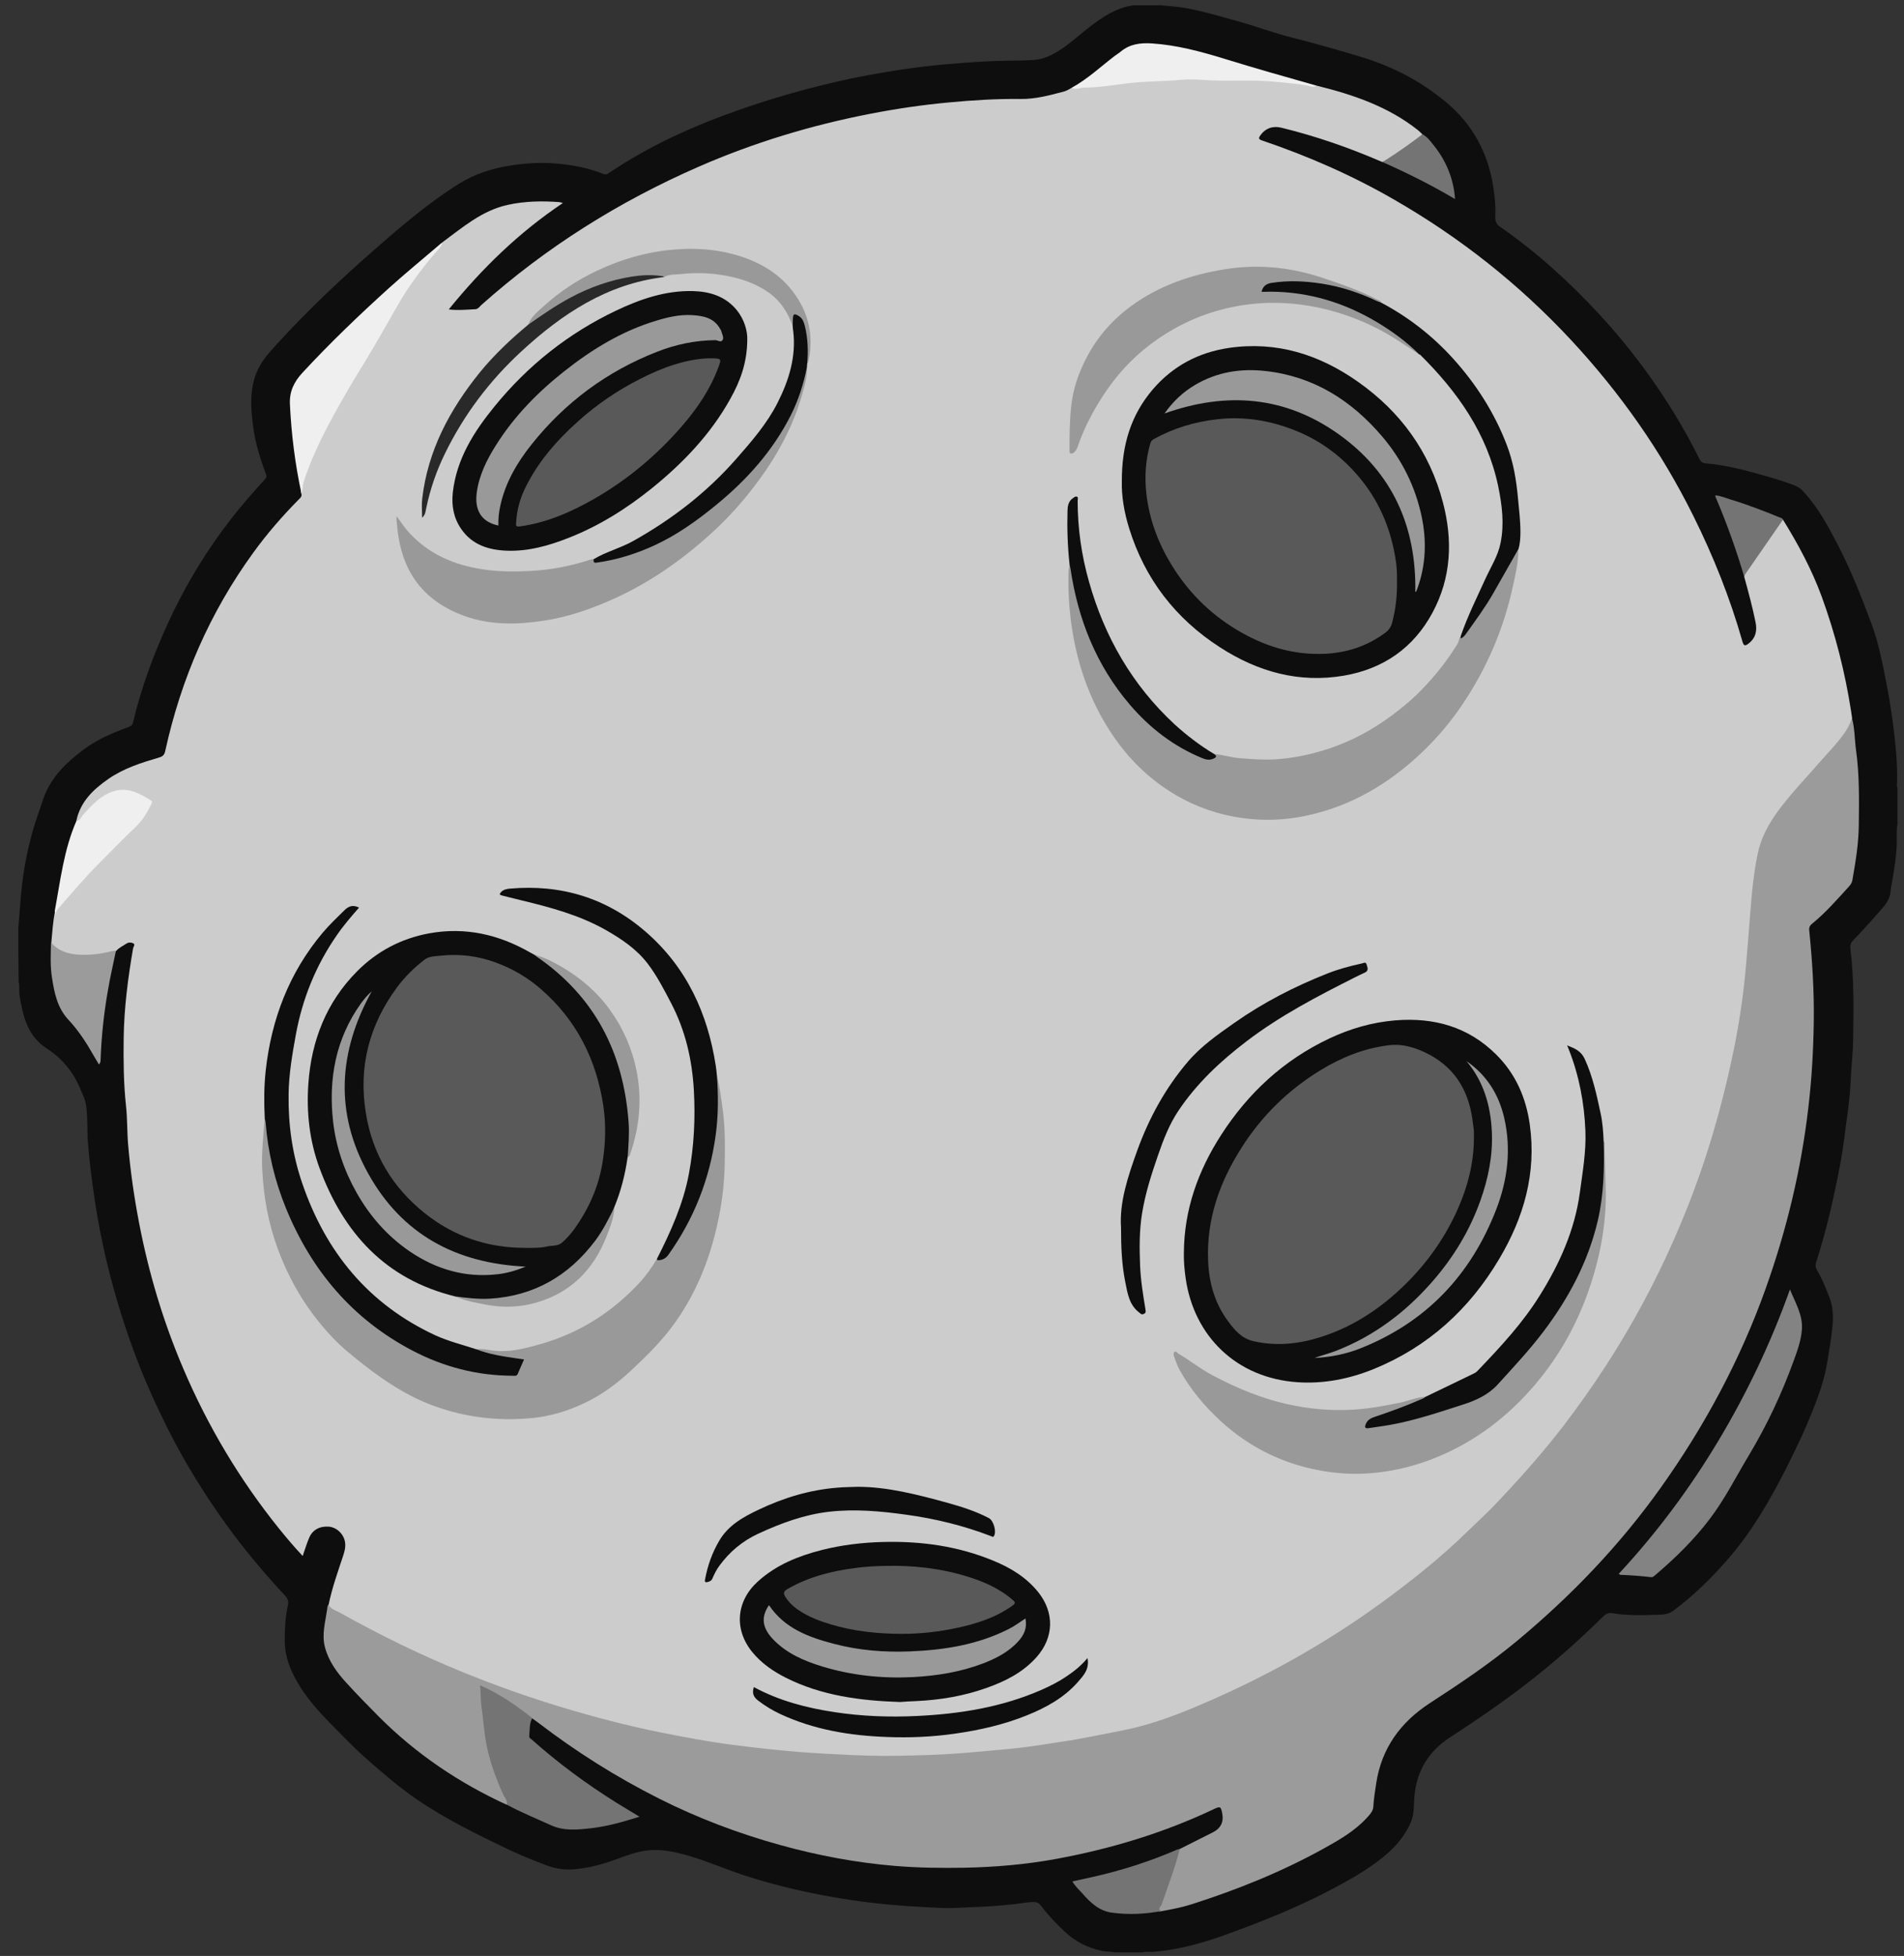 <?xml version="1.0" encoding="utf-8"?>
<!-- Generator: Adobe Illustrator 27.8.1, SVG Export Plug-In . SVG Version: 6.00 Build 0)  -->
<svg version="1.1" id="Layer_1" xmlns="http://www.w3.org/2000/svg" xmlns:xlink="http://www.w3.org/1999/xlink" x="0px" y="0px"
	 viewBox="0 0 1878.3 1928.6" style="enable-background:new 0 0 1878.3 1928.6;" xml:space="preserve">
<rect x="0" y="0" width="1878.3" height="1928.6" fill="#333333" stroke="none"/>
<style type="text/css">
	.st0{fill:#0E0E0E;}
	.st1{fill:#CCCCCC;}
	.st2{fill:#9B9B9B;}
	.st3{fill:#838383;}
	.st4{fill:#747474;}
	.st5{fill:#EFEFEF;}
	.st6{fill:#999999;}
	.st7{fill:#292929;}
	.st8{fill:#595959;}
</style>
<g>
	<path class="st0" d="M18.1,914.3c0.7-8.5,1.5-17.1,2.1-25.6c1.8-24.7,6-49,13.1-72.8c2.7-9,6-17.8,8.9-26.7
		c6.9-21.4,22-36.3,39.3-49.4c13.7-10.5,29.4-17.1,45.4-23c2.1-0.8,3.6-1.5,4.2-4c8.3-35.1,20.8-68.7,36-101.4
		c20.6-44.2,46.8-84.7,78.8-121.5c5-5.8,10.1-11.5,15.3-17.1c1.7-1.8,2-3.2,1.1-5.6c-5.7-14.9-10.4-30.3-12.5-46
		c-2.5-18.9-4-38.3,4.5-56.6c4.6-9.8,11.8-17.6,19-25.5c30.9-33.8,64.2-65.2,98.7-95.2c25.9-22.6,52.1-44.9,81.4-63.1
		c15.1-9.3,31.9-14.7,49.6-17.5c16.5-2.6,33-3.5,49.6-1.7c13.9,1.5,27.6,4.1,40.7,9.2c2.1,0.8,4.1,2,6.9,0.1
		c40.4-27.3,84.4-47.1,130.4-63.1c40.5-14,81.7-25.3,123.8-33.3c26.1-4.9,52.3-8.8,78.7-11.1c16.8-1.5,33.6-2.7,50.5-3.3
		c11.8-0.4,23.6-0.2,35.4-0.9c11-0.6,20.5-5.6,29.5-11.8c9.3-6.4,17.6-14.1,26.6-21c12.9-9.9,26.3-18.8,42.9-21.2c9,0,18,0,27,0
		c8.4,0.9,16.8,1.3,25.1,2.8c16.9,3.1,33.3,8.1,49.8,12.6c18.3,5,36.1,11.8,54.5,16.4c23.2,5.9,46.3,12.4,69.2,19.4
		c30.5,9.3,58.3,23.8,82.8,44.2c26.2,21.8,41.5,49.9,46.7,83.5c1.5,9.9,2.5,19.8,2,29.8c-0.2,4.4,1.3,7.4,5.1,10
		c35.7,24.8,67.8,53.9,97.3,85.8c34.8,37.6,64.5,78.9,89.1,123.8c3.4,6.3,6.7,12.7,9.9,19.1c1.3,2.6,3,4,6.1,4.3
		c16.8,1.4,33.2,5.2,49.4,9.7c13,3.6,26,7.2,38.6,12.2c3.3,1.3,6,3.2,8.5,5.9c14.3,15.5,24.2,33.8,33.8,52.3
		c12.9,24.9,23.2,50.9,33,77.1c7.4,19.5,11.2,40,15.2,60.5c4.5,23.1,7.7,46.3,9.6,69.7c0.7,9.3,1,18.6,0.7,27.9
		c0,1.6-0.5,3.3,0.5,4.8c0,11.7,0,23.3,0,35c-1.3,7.2-0.5,14.5-0.8,21.8c-0.5,11.2-2.3,22.2-4.1,33.2c-0.7,3.9-1.6,7.8-1.9,11.8
		c-0.5,6-3.3,11.1-7.2,15.6c-9.6,11.1-19.3,22-29.5,32.5c-2.3,2.3-3.4,4.9-3,8.1c3.7,30.3,3.2,60.8,2.7,91.3
		c-0.2,13.1-1.9,26.2-2.4,39.3c-0.8,20-4.3,39.7-6.7,59.5c-2,15.8-5.2,31.5-8.5,47.2c-5.1,24.5-11.3,48.7-18.9,72.5
		c-0.9,2.7-0.6,5.1,0.9,7.6c5.2,8.6,8.8,18,12.4,27.3c3.2,8.3,3.7,17.1,3,26.1c-1.1,13.3-3.5,26.4-5.7,39.5
		c-2.5,14.7-7.4,28.7-12.8,42.5c-8.1,20.8-17.7,41-27.8,60.9c-16,31.4-33.6,61.8-56.9,88.5c-16.4,18.9-34.2,36.4-54.4,51.3
		c-5.2,3.8-11.1,3.5-16.7,3.7c-14.5,0.5-29,0.8-43.4-1.6c-4-0.7-6.6,1.2-9.2,3.8c-20.6,20.2-42,39.5-64.5,57.5
		c-27.6,22.1-56.7,42.1-86.3,61.3c-20.7,13.4-32.8,33-34.9,58.3c-0.7,8.7,0,17.6-3.8,26c-5.1,11.1-12.2,20.5-21.3,28.7
		c-16,14.4-34.5,24.9-53.3,35c-35.1,18.9-72.1,33.6-109.6,47.1c-22.3,8-45.1,14.1-68.8,16.2c-3.8,0.3-7.6-0.6-11.3,0.6
		c-9,0-18,0-27,0c-4.2-1-8.6-0.5-12.8-1.4c-14.4-3-27-9.4-37.6-19.6c-8.2-7.8-16.1-15.9-22.9-25.1c-1.9-2.5-4.1-3.6-7.2-3.6
		c-6.7,0.1-13.2,1.5-19.8,2.2c-14.4,1.6-28.8,2.5-43.3,3c-9,0.3-18,1.1-26.9,0.7c-23.4-1-46.8-2.4-70.2-5.2
		c-25.3-3-50.4-7.4-75.2-13.1c-17.9-4.1-35.5-9-52.9-14.8c-16.3-5.5-32.1-12.3-48.4-17.3c-14-4.3-28.7-8-43.7-6.4
		c-10.4,1.1-20.1,4.6-29.8,8.2c-14.3,5.3-28.8,9.4-44.1,10.5c-9.1,0.7-18-0.8-26.5-4c-12.4-4.8-24.8-9.7-36.9-15.4
		c-31.1-14.9-62.1-30-90.7-49.5c-16.5-11.3-31.7-24.3-46.8-37.5c-7-6.1-13.9-12.5-20.4-19.1c-20.7-21.1-42.9-41.1-55.8-68.7
		c-4.6-9.9-7.4-20.2-7.4-31.3c0-11.7,0.5-23.3,3.1-34.7c0.9-3.7,0.1-6.6-2.6-9.5c-20.7-22.2-40.2-45.4-58-70
		c-21.7-30-41.1-61.4-57.8-94.6c-11.5-22.9-22.1-46.3-31.2-70.3c-10.2-26.8-18.8-54.1-26-81.9c-6.6-25.7-11.8-51.7-15.6-77.9
		c-2.5-17.1-4.6-34.3-6-51.6c-1-12.3-0.1-24.6-1.8-36.9c-0.9-6.4-3.8-12-6.3-17.8c-6.8-16.1-18-29.3-32.3-38.5
		c-19.3-12.4-23.5-31.5-27-51.6c-0.8-4.8,0.3-9.6-1-14.3C18.1,950.3,18.1,932.3,18.1,914.3z"/>
	<path class="st1" d="M1758.9,512.4c15,24.2,28.4,49.1,38.2,75.8c13.4,36.7,23,74.4,29,113c0.4,2.3,0.7,4.6,1,6.8
		c0.4,6-3.1,10.4-6.1,14.9c-5.4,8-12.2,14.9-18.5,22.3c-15,17.4-31,33.9-45.1,52.1c-14.4,18.6-22.7,39.3-25.2,62.6
		c-2.3,21.7-4.4,43.4-6,65.1c-3,39.7-7.9,79.2-16.2,118.2c-5.9,27.4-12.7,54.5-20.9,81.3c-16,52.8-36.9,103.5-62.5,152.4
		c-17.7,33.8-37.4,66.5-59.5,97.6c-17.2,24.2-35.1,47.8-54.5,70.2c-7.5,8.7-15.2,17.3-23.2,25.5c-8.1,8.4-15.8,17.2-24.2,25.3
		c-29.6,28.3-60.2,55.5-93.2,79.9c-33.4,24.7-68.3,47.1-104.7,67.1c-41.9,22.9-85.2,42.7-130.4,58c-11.8,4-24.3,5.9-36.5,8.5
		c-26.7,5.7-53.7,10.2-80.7,13.9c-18.3,2.5-36.7,4.1-55.1,5.7c-33.7,2.9-67.4,4.3-101.2,3.9c-21.1-0.3-42.2-1.2-63.3-2.8
		c-21.4-1.6-42.8-3.4-64.1-6.1c-19-2.4-38-5.1-56.8-8.7c-27-5.2-53.9-10.7-80.5-17.7c-46.5-12.2-92-27.1-136.6-44.9
		c-34.7-13.8-68.3-30-101.5-47c-11.1-5.7-22-11.8-32.9-18c-1.8-1-4.7-1.8-3.5-5.1c3.4-16.7,9.2-32.7,14.5-48.8
		c1.6-4.8,2.6-9.7,1.3-14.6c-1.9-7.3-8.6-13-15.6-13.5c-8.9-0.7-16.1,3.1-19.4,10.9c-2.4,5.7-4.2,11.7-6.4,18
		c-8.3-8.8-16-17.9-23.5-27.2c-38.7-48.1-70-100.6-94.2-157.3c-19.8-46.3-34.2-94.4-43.7-143.9c-4.9-25.5-8.6-51.2-10.8-77.1
		c-1.1-12.7-0.7-25.6-2.1-38.3c-2.4-22.2-2.6-44.5-2.3-66.7c0.4-29.8,4.2-59.3,9.3-88.7c0.3-1.6,2.4-3.8,0.1-4.9
		c-1.9-1-4.7-1.1-6.7,0.3c-3.4,2.3-7.3,4-10.1,7.2c-6.6,3.5-13.9,4.3-21.1,4.9c-12.6,1.1-25.2,1.3-36.6-5.8
		c-2.9-1.8-5.4-3.8-6.3-7.3c1.1-10.4,1.5-20.9,3.8-31.1c0.1,0.1,0.3,0.2,0.4,0.3c0.1,0.1,0.1,0.2,0.1,0.4
		C58.7,891,65.3,885,71,878.4c20.6-24,43.7-45.6,66-68c5-5,7.5-11.3,10.7-17.3c0.8-1.6,0.3-3-1.2-3.9c-10.4-6.3-21.2-11.6-33.9-7.9
		c-7.6,2.2-13.9,6.9-19.7,12.4c-4.8,4.6-9.3,9.5-13.5,14.7c-0.9,1.2-2,3.6-4.1,1.1c3.8-18.8,16.6-31,31.4-41.3
		c15.3-10.7,32.9-16.2,50.6-21.4c3.7-1.1,5-3,5.7-6.3c15.6-71.1,44-136.6,86.9-195.6c13.5-18.6,28.5-35.9,44.7-52.3
		c1.8-1.8,3.8-3.4,2.5-6.3c-0.9-12.7,5.5-23.5,9.9-34.6c10.9-27.5,26.1-52.8,41-78.2c13.2-22.5,26.9-44.8,39.6-67.7
		c13-23.7,29.2-45.3,47.5-65.2c0.3-0.4,0.6-0.8,0.8-1.3c20.3-14.9,39.4-31.7,65-37.3c16.9-3.7,33.9-4,51-2.7
		c0.9,0.1,1.8,0.5,3.4,0.9c-43.4,29-79.8,64.5-112.6,104.9c9.1,1.1,17.7,0.2,26.3-0.2c2.5-0.1,4.2-2.6,6-4.3
		c64-57,135.7-101.9,214.2-136.2c54.5-23.8,111-40.9,169.3-52.2c25.7-5,51.5-8.8,77.6-11.2c23.5-2.2,47-3.7,70.6-3.4
		c14.9,0.2,29.2-3.7,43.4-7.5c2.5-0.7,4.7-2.3,7.1-3.5c22.6-2.5,45.3-5.5,67.9-7.2c19.5-1.5,39.2-3.5,58.8-2.3
		c19.6,1.2,39.3,0.1,58.9,0.9c17.1,0.8,34.2,1.8,50.9,6c1.7,0.4,3.5,1.3,5.3,0.5c35.8,8.8,70.4,20.5,99.9,43.9
		c1.5,1.2,2.9,2.7,4.3,4c-1.6,3.7-5.2,5.5-8.2,7.7c-8.3,6.2-16.9,12.1-25.7,17.6c-1.9,1.2-3.8,2.6-6.3,1.8
		c-32.1-13.9-65-25.3-99-33.6c-8.6-2.1-15.9,0.8-20.6,7.5c-1.8,2.6-2.2,3.8,1.6,5.1c45.2,15.3,88.8,34.4,130.1,58.2
		c65.1,37.4,123.4,83.4,174.6,138.4c48.5,52.1,89,109.6,120.7,173.4c19.9,40,36.4,81.3,48.6,124.3c1.3,4.5,2.9,4.1,5.9,1.8
		c7.3-5.6,8.7-13,6.9-21.4c-3-14.7-6.9-29.2-10.9-43.7c-1.1-2.8,0.4-4.8,1.9-6.8c10.9-15.1,21.3-30.6,31.7-46.1
		C1755.6,514.8,1756.2,512.4,1758.9,512.4z"/>
	<path class="st2" d="M324.1,1582.2c2.4,4.7,7.5,5.8,11.5,8.1c39.1,21.8,79.3,41.5,120.8,58.4c32.3,13.1,65.2,24.9,98.6,34.9
		c31.3,9.4,62.8,17.7,94.8,24.2c24.3,4.9,48.7,9.5,73.4,12.7c21,2.7,42.1,5.1,63.2,6.8c18,1.5,36.1,2.3,54.2,3.2
		c20.3,1,40.6,1,60.9,0.4c20.5-0.5,41.1-1.5,61.6-3.5c15-1.4,30.1-2.5,45-4.3c13.5-1.6,26.9-3.9,40.3-5.9c19.2-2.8,38.1-7,57.1-10.6
		c25.3-4.8,49.3-13.3,72.9-23.2c49.7-20.7,97.3-45.4,142.6-74.5c28.1-18,55.1-37.7,81.1-58.6c16.4-13.2,32.3-27.2,47.4-42
		c7.7-7.6,15.8-14.8,23.3-22.6c24.6-25.7,48.3-52.1,70-80.4c29.1-38.1,55.2-78.1,77.9-120.3c22-40.9,40.7-83.3,56.1-127.1
		c12.1-34.5,21.8-69.6,29.8-105.2c5.6-24.9,10.1-50,13.2-75.3c2.4-19.6,3.8-39.3,5.4-58.9c2.1-25.9,3.5-51.9,8.9-77.4
		c3.3-15.3,10.7-28.8,19.9-41.4c12.4-16.9,27-31.9,40.7-47.7c8.1-9.3,16.8-18,24-28c3.5-4.9,6.4-10.1,8.3-15.8
		c2.8,10.3,2.5,21,4,31.5c3.4,24.6,3,49.4,2.7,74.2c-0.2,18.1-3.2,36-6.3,53.8c-0.4,2.5-1.6,4.5-3.4,6.4
		c-11.7,12.8-23,25.9-36.5,36.8c-2,1.7-3,3.4-2.7,6.4c3,29.8,4.9,59.6,4.5,89.6c-0.4,28.6-2,57.1-5.4,85.5
		c-7.1,61-21.4,120.2-42,178c-25.1,70.3-60.1,135.4-103.3,196.1c-40.5,56.9-88.4,106.9-142.1,151.5c-27.2,22.6-56.5,42.2-86.1,61.4
		c-28.7,18.7-47.6,44.4-52.8,79.2c-1.1,7.5-2.4,15-2.8,22.7c-0.2,4.5-3.4,7.8-6.3,11c-12,13.1-27.2,21.8-42.5,30.3
		c-41.7,23.1-85.7,40.8-131,55.2c-9.8,3.1-19.9,5-30,6.8c-3.4,0.6-2.7-1.6-2.1-3.3c1.5-4.6,3.2-9.1,4.9-13.6
		c4.8-13,9-26.1,13.3-39.2c0.6-1.9,1.1-3.8,2.6-5.3c11-5.5,22-11,33-16.6c7.7-4,10.7-10.3,9-18.6c-1.3-6.8-1.9-7.2-8.2-4.2
		c-49.6,23.5-101.7,39.2-155.5,49.1c-29.9,5.5-60.2,8.1-90.6,8.7c-23,0.4-46,0.1-68.8-1.8c-38.2-3.2-75.8-10.3-112.7-20.5
		c-41.6-11.5-81.7-26.7-120.2-46.1c-41.9-21.1-81.4-46-118.6-74.5c-2-1.5-4-2.9-6.1-4.4c-3.1-0.2-5.1-2.3-7.3-4
		c-13-10.2-26.9-19-42.2-26.1c-0.8,6.5,0.2,12.6,0.8,18.7c1.8,18.5,3.6,37.1,9.2,54.9c3.9,12.5,8.9,24.7,14.5,36.6
		c1.4,3.1,1.4,3.1-0.2,5.1c-47.1-21.6-89.5-50.2-126.2-87c-10.8-10.9-21.5-21.8-31.8-33.1c-9.4-10.2-17.5-21.3-21.2-35
		c-3.4-12.7,0.3-25,2.1-37.4C323,1585.4,322.7,1583.5,324.1,1582.2z"/>
	<path class="st3" d="M1765.8,1271.4c5.1,12.8,12.7,24.9,11.8,39.1c-0.7,11-4.5,21.4-8.3,31.7c-11.7,32.3-26.3,63.2-44,92.7
		c-12.7,21.1-23.7,43.2-38.7,62.9c-15.8,20.8-34.4,38.9-54.2,55.7c-1,0.8-2,1.8-3.5,1.6c-10.1-1.2-20.2-1.9-30.3-2.3
		c-0.4,0-0.9-0.5-1.7-1c37.6-40.5,70.3-84.4,98.6-131.7C1723.7,1373,1747.2,1323.5,1765.8,1271.4z"/>
	<path class="st4" d="M499.9,1779.4c1.1-4-2-6.8-3.4-9.8c-8.2-18-14.8-36.5-17.8-56.2c-1.5-10.1-2.2-20.4-3.7-30.5
		c-1-6.9-0.5-13.9-1.5-21.2c19,8.2,35.7,19.7,51.6,32.4c-3.2,5.5-2.3,11.8-3,17.8c-0.2,1.8,1.8,2.7,3,3.8
		c25.8,22.9,53.4,43.3,82.7,61.6c7.5,4.7,15.2,9.2,23.1,14c-16.1,5-31.8,9.6-48.1,11.4c-13.5,1.5-26.8,2.9-40-3.3
		C528.4,1792.8,513.8,1786.9,499.9,1779.4z"/>
	<path class="st5" d="M436.1,239.4c-0.7,4.7-4.5,7.3-7.2,10.5c-13.7,16.1-26.2,33-36.7,51.3c-7.9,13.8-15.7,27.7-23.8,41.5
		c-8.9,15.1-18.4,29.9-27.1,45.1c-16,27.9-31.6,56.1-41.6,87c-1.2,3.8-0.7,7.9-2.4,11.5c-6.2-28.9-9.9-58.2-11.3-87.8
		c-0.6-12.4,4-21.9,12.2-30.8c27-29.2,55.7-56.7,85.2-83.4c16.3-14.7,33.3-28.6,50-42.9C434.1,240.6,435.1,240,436.1,239.4z"/>
	<path class="st5" d="M1299,84.5c-3.7,2.3-7.5,0-11-0.5c-11.3-1.7-22.6-2.8-34-3.7c-20-1.7-39.9-0.1-59.9-1.1
		c-9.6-0.5-19.3-1.4-28.8-0.5c-17.2,1.6-34.4,1.3-51.6,3.3c-14.6,1.7-29.2,4.3-44,4.4c-4.2,0-8.4,2.4-12.6,0.2
		c15.6-8.5,28.5-20.7,42.5-31.4c2-1.5,4.2-2.8,6.1-4.4c8.9-7.4,19.3-8.7,30.5-8c24.7,1.6,48.4,8,71.8,15.2
		C1238.1,67.3,1268.5,75.9,1299,84.5z"/>
	<path class="st5" d="M75.4,809.4c3.9-0.2,4.6-3.9,6.7-6.2c8.9-9.7,17.7-19.6,30.9-23.3c13.6-3.8,24.8,2.4,35.8,9.3
		c1.9,1.2,1.1,2.5,0.4,3.9c-4,8-8.4,15.6-15.1,22c-12.3,11.6-24.1,23.9-36.1,35.9c-14,14-26.7,29.1-39.8,43.9
		c-1.6,1.8-3.1,3.8-3.5,7.7c-0.3-2.3-0.5-3.3-0.7-4.3C59.6,868.2,63,837.7,75.4,809.4z"/>
	<path class="st2" d="M50.3,929.3c7.2,8.3,16.7,11.4,27.3,12c11,0.6,21.8-0.6,32.4-3.4c1.5-0.4,2.9-0.6,4.4-0.5
		c-2.7,13-5.7,25.9-7.9,38.9c-3.9,22.1-6.3,44.3-7.2,66.7c-0.1,2.1,0.3,4.3-1.7,6.6c-1.8-3-3.5-5.8-5.1-8.6
		c-7.1-12.6-15-24.8-24.9-35.4c-11-11.7-14-26.5-16.3-41.5C49.4,952.6,50.1,940.9,50.3,929.3z"/>
	<path class="st4" d="M1163.9,1823c-4.7,18.8-11.7,36.8-18,55c-0.6,1.8-4.2,4-0.6,6.4c-16.1,3-32.3,3.7-48.5,1.5
		c-12.5-1.7-21.1-9.9-29-18.9c-3.3-3.7-7.1-7-9.9-11.9c6.8-1.5,13.2-2.9,19.6-4.3c28.7-6.4,56.6-15.3,83.6-27
		C1161.9,1823.5,1162.9,1823.3,1163.9,1823z"/>
	<path class="st4" d="M1758.9,512.4c-12.2,17.6-24.4,35.3-36.6,52.9c-0.9,1.3-1.6,2.5-1.4,4.1c-8-27.1-17.5-53.7-28.6-79.6
		c-0.1-0.3,0-0.6,0-1.4c5.4,0.5,10.2,2.7,15.2,4.2c16.6,5,32.7,11.3,48.7,17.8C1757.4,510.8,1758.5,511.1,1758.9,512.4z"/>
	<path class="st4" d="M1363,159.4c2,0,3.3-1.2,4.9-2.2c12.2-7.7,23.9-16.1,35.4-24.8c4.6,2.4,7.5,6.5,10.6,10.3
		c12.8,15.7,20.2,33.9,21.5,53.6C1411.8,182.3,1387.7,170.3,1363,159.4z"/>
	<path class="st0" d="M1167.9,1235.4c0.2-42.6,14-81,36.8-116.4c26.7-41.4,61.7-73.8,106.6-95c20.6-9.7,42.2-16,65.1-17.9
		c38.2-3.1,72.1,6.3,99.7,33.8c19,18.9,29.3,42.3,33,68.7c6.8,48.2-5.9,92.1-30.3,133c-29.3,49.3-69.9,86.3-123.4,108.2
		c-24.1,9.8-49.2,14.8-75.2,13.1c-60.5-4-102.3-45.5-110.5-102.2C1168.5,1252.3,1167.7,1243.9,1167.9,1235.4z"/>
	<path class="st0" d="M449.1,1278.3c-68.7-16.8-110.2-62.4-133.9-126.6c-9.9-26.8-13-54.9-11-83.2c3-42.4,17.7-80.2,48-110.7
		c19.6-19.8,43.5-32.4,71.1-37.5c35.7-6.5,68.7,1.1,99.8,18.9c1.3,0.7,2.6,1.4,3.9,2.1c12.2,5.4,22.2,14,31.5,23.2
		c33.4,33.2,53.3,73.3,60.8,119.8c2.6,15.9,2,31.8,1.9,47.8c0,3.2-1,6.2-2.1,9.2c-2.4,16.9-6.6,33.3-13.1,49
		c-4.1,14.3-12.2,26.5-21.2,38c-24.3,30.7-55.8,48.9-94.9,52.9c-12.5,1.3-25.2,1.8-37.5-2.4C451.4,1278.5,450.1,1279.1,449.1,1278.3
		z"/>
	<path class="st0" d="M1106.7,475c-0.2-36.4,9.1-65.9,30.5-91c19.7-23,44.9-36.4,74.8-40.9c47.4-7,89.7,6.5,128,33.6
		c41.8,29.5,70.3,68.8,83.4,118.5c9.9,37.5,8.4,74.3-10.3,109c-18.8,34.8-48.5,55.3-87.3,62c-44.5,7.6-85.1-3.9-122.4-28
		c-43.7-28.2-73.9-67.2-89.4-117C1108.9,505.1,1106.3,488.4,1106.7,475z"/>
	<path class="st6" d="M469.9,1330.4c5.2-0.7,10.3,0.4,15.3,1.1c16.3,2.4,31.6-1.6,46.9-5.9c38.9-10.8,71.8-31.6,99-61.1
		c6.5-7,12-14.9,16.9-23.2c5.2,0.1,8.6-2.7,11.5-6.7c14.9-20.9,26-43.7,34.2-68c10.3-30.5,14.1-61.9,12.9-93.9
		c-0.1-2.2-0.4-4.3-0.7-6.4c-0.2-2.1-0.8-4.3,1.2-6c3,10.9,4.2,22,5.8,33.1c2.5,18.5,2.4,37.1,2,55.7c-0.4,20.8-3.3,41.3-8,61.5
		c-7.8,33.5-20.6,64.8-40.6,93c-12.2,17.3-27.1,32.2-42.6,46.7c-14.1,13.2-29.2,24.6-46.6,32.9c-16.8,8-34.2,13.4-52.8,15.1
		c-33.2,3.1-65.7-0.8-96.9-12.3c-25.3-9.3-47.7-24-68.9-40.6c-10.6-8.3-21.1-16.7-30.4-26.5c-14.4-15.3-26.9-32-37.1-50.4
		c-13.2-23.9-22.6-49.2-27.7-75.9c-2.5-13-3.9-26.2-4.6-39.5c-0.9-16.8,1.2-33.4,2.4-50c2.2,0.6,1.9,2.5,2.1,4
		c5.5,59.5,26.7,112.8,64.7,159c25.2,30.7,56,54.3,92.5,70.5c22.8,10.1,46.6,15.8,71.3,18.1c4.1,0.4,8.3,0,12.5,0.2
		c3.5,0.2,5.4-1.4,6.9-4.5c4.2-8.9,4.3-8.7-5.3-10.3c-10-1.6-20-3.4-29.8-6.2C473.7,1333.3,470.8,1333.4,469.9,1330.4z"/>
	<path class="st6" d="M1197.8,743.5c8.3,0.6,16.2,3.3,24.4,4c12.1,1,24,1.9,36.2,1.2c18.6-1.2,36.4-5.1,53.9-11
		c21.6-7.3,41.3-18,59.7-31.5c11.3-8.3,22-17.2,31.6-27.3c13-13.6,24.7-28.2,34.4-44.4c1.4-2.3,1.2-5.1,2.9-7.2
		c3.3-0.9,4.6-3.9,6.3-6.2c13.4-17.8,25.1-36.7,35.6-56.3c3.3-6.1,6.9-12.1,10.3-18.2c1.1-2,1.7-4.8,4.7-5.4
		c0.3,12.4-2.6,24.4-5.2,36.3c-9,41.9-25.5,80.6-49.3,116.2c-11.8,17.6-25.4,33.8-40.7,48.3c-32.8,31.1-70.6,53.4-115.4,62.6
		c-20.6,4.2-41.3,4.9-62.3,1.9c-22.7-3.2-43.9-10.5-63.6-21.8c-27.7-15.9-49.8-37.9-67-64.9c-17.8-27.9-29.2-58.4-35.2-90.9
		c-4-21.4-5.6-43.1-5-64.9c0.1-2.6,0.7-5.3,1.1-7.9c2.4,0.4,2,2.4,2.2,3.9c3.1,23.1,9.1,45.4,17.9,66.9
		c15.5,37.9,38.2,70.3,70.7,95.7c12.7,9.9,26.6,17.7,41.4,23.9c2.5,1.1,5,1.7,7.7,0.8C1197.1,746.8,1198.1,745.7,1197.8,743.5z"/>
	<path class="st0" d="M737.2,334.9c-0.2,23.4-7.2,41.2-16.6,58.1c-19.4,35-46.6,63.4-77.5,88.4c-25.2,20.3-52.5,37.4-82.8,49.2
		c-19.2,7.5-39,13.1-59.9,12.4c-18.1-0.6-34.5-5.6-45.4-21.4c-7.5-10.8-9.7-23-8.3-36c3.7-33.1,20.8-59.9,41.1-84.8
		c32.9-40.4,72.9-72.2,120.1-94.6c23.8-11.3,48.6-19.8,75.4-19.2c16.8,0.4,32.1,5,43.4,18.6C734.4,315.1,737.4,326.3,737.2,334.9z"
		/>
	<path class="st0" d="M887.9,1678.2c-39.6-1.3-77.5-6.3-112.6-23.9c-12.7-6.4-24.3-14.4-33.4-25.6c-18-22.3-15.6-50.1,5.8-69.4
		c18-16.3,39.7-25,62.7-30.9c20.1-5.1,40.6-7.5,61.3-8c37.2-0.9,73.3,4.1,107.8,18.3c17.2,7,33,16.5,44.9,31.4
		c15.9,20.1,15.3,44.4-1.6,63.6c-13.4,15.2-30.8,24-49.5,30.6c-22.4,8-45.7,11.9-69.5,13C898.3,1677.4,892.7,1677.9,887.9,1678.2z"
		/>
	<path class="st6" d="M1582,1125.3c1.3,1,0.9,2.4,0.9,3.7c0.4,13.5,0.7,26.9,1.1,40.4c1.2,33.5-4.6,66-15,97.7
		c-11.8,35.9-29.7,68.6-54.1,97.5c-24,28.4-52.5,51.4-86.3,67.3c-21,9.9-42.8,16.6-66,19.6c-26.6,3.5-52.6,1.4-78.3-5.7
		c-30.3-8.4-57-23.4-80.2-44.7c-16.2-14.9-30-31.5-40.6-50.7c-2.2-4-3.7-8.5-5.3-12.9c-0.5-1.4-0.8-3.3,0.2-4.3
		c1.5-1.6,2.7,0.6,3.7,1.2c11.4,6.8,21.8,15.1,33.6,21.4c24.6,13.1,50.1,23.7,77.5,29.4c18.4,3.9,37.1,5.6,55.9,5
		c17.8-0.5,35.2-3.7,52.6-7.3c8.1-1.7,15.8-5.2,24.2-5.6c-0.3,3-3,3.3-5,4.1c-14.1,6.4-28.8,11.3-43.4,16.5c-2.7,1-5.5,1.7-7.3,4.1
		c-0.8,1.1-1.7,2.3-1,3.6c0.7,1.5,2.3,1.1,3.6,0.9c17.9-2.4,35.4-6.2,52.7-11.4c11.3-3.4,22.8-6.5,33.9-10.3
		c16.3-5.6,31.4-13,43-26.9c12.6-15,26.3-29.1,38.3-44.8c25.7-33.6,44.8-70.5,54.8-111.7c2.6-10.6,2.8-21.4,4.1-32.2
		c1.6-12.4,0.7-24.9,1-37.4C1580.7,1129.6,1580.1,1127.1,1582,1125.3z"/>
	<path class="st6" d="M796,362.2c0.4,8.9-2,17.4-4.4,25.8c-8.7,30.9-23.5,58.8-42.4,84.7c-12.9,17.6-27.1,34.1-43,49
		c-30.9,28.9-65,53.1-104,70.2c-20.8,9.1-42.1,16.4-64.5,19.9c-26.8,4.2-53.6,4.9-79.7-4.5c-36.8-13.3-58.8-39.2-64.9-78
		c-0.9-5.4-1.3-10.8-1.9-16.3c-0.1-0.9,0-1.9,0-4.1c4.7,6.4,8.4,12.2,13.2,17.2c19.5,20.7,43.8,30.9,71.4,35.2
		c16.1,2.5,32.2,2.5,48.3,1.6c20.2-1,40.1-5.1,59.4-11.4c0.6-0.2,1.3-0.1,2-0.2c1.9,1.9,4.1,1.7,6.5,1.3c27.3-5,53-14,76.4-29.1
		c23.7-15.3,46.2-32.2,65.7-52.7c24.3-25.6,44.7-53.8,55.4-88c1.7-5.4,2.9-10.9,4.1-16.5C793.8,365,793.4,362.7,796,362.2z"/>
	<path class="st0" d="M469.9,1330.4c12.6,5,25.9,6.9,39.2,8.9c2.5,0.4,4.9,0.7,7.9,1.1c-2.2,5-4.3,9.6-6.2,14.2
		c-1.1,2.6-3.2,1.9-5.1,1.9c-35.1-0.1-68.2-8.7-99.2-25c-59-31-99.2-78.8-124.3-139.9c-11.2-27.3-17.9-55.7-20.2-85.1
		c-0.1-1.1-0.5-2.2-0.8-3.4c-0.8-15.8-0.8-31.5,0.9-47.3c5.6-50.8,23.1-96.7,56.2-136.1c6.7-7.9,14.2-15,21.5-22.2
		c4.3-4.3,8.6-5.5,14.4-2.6c-7.8,8.9-15.5,17.8-22.1,27.5c-20.5,29.6-33.7,62.2-40.2,97.5c-3.6,19.7-7,39.4-7.2,59.5
		c-0.4,29.8,3.7,58.7,13.3,86.9c23.2,68.1,65.5,119.8,131.6,150.4C442.6,1322.6,456.4,1326,469.9,1330.4z"/>
	<path class="st6" d="M1400,349.4c-8-5.2-16-10.6-24.1-15.7c-26-16.2-54.1-26.9-84.2-32.1c-25.4-4.3-50.7-4.1-76.1,1.2
		c-30.1,6.2-57,18.8-81.3,37.2c-18.4,13.9-33.7,31-46.3,50.4c-9.9,15.3-18.3,31.2-24.3,48.5c-0.9,2.6-1.9,5.4-4.2,7.2
		c-0.9,0.7-2,1.5-3.2,1.1c-1.4-0.5-1.2-1.9-1.2-3c-0.1-14.5,0.1-28.9,1.6-43.3c1.8-17.2,7.2-33,15.1-48.1
		c10.5-20.1,24.9-36.8,43.1-50.3c28-20.8,60-31.7,94.1-37.1c32.7-5.2,64.7-1.8,96.1,8.7c18.3,6.1,36.5,12.4,53.6,21.3
		c1.6,0.8,3.6,1.1,4.1,3.3c-2.3,1.4-4.2,0.1-6.1-0.9c-27.1-13.2-55.8-19.5-85.9-19c-5.2,0.1-10.3,0.9-15.4,1.5
		c-3.3,0.4-6.4,1.7-8.2,4.9c1,1.6,2.4,0.8,3.6,0.8c45.8,0.2,86.9,14.5,124,40.9c7.5,5.3,14.6,11,21.6,17
		C1398.2,345.3,1400.4,346.5,1400,349.4z"/>
	<path class="st0" d="M1582,1125.3c0.8,26.4,0.2,52.7-5.8,78.4c-9.5,40.4-28.7,76.4-53.7,109.4c-13.9,18.3-29.6,35.1-45.1,52.1
		c-9.2,10.1-21.5,15.7-33.8,19.6c-23.7,7.6-47.4,15.7-72,20.1c-7.2,1.3-14.5,2.2-21.7,3.3c-3.4,0.5-3.7-1.1-2.7-3.7
		c1.5-4.1,4.8-6.1,8.8-7.4c15.1-5.1,30.2-10.5,44.8-16.9c1.8-0.8,3.8-1.2,5.2-2.8c16.2-7.8,32.3-15.5,48.5-23.4
		c1.9-0.9,3.4-2.6,4.9-4.2c21.6-22.6,42.9-45.6,59.5-72.3c19.6-31.3,34.6-64.6,39.6-101.5c2.7-20.1,6.3-40.3,5.5-60.8
		c-1.1-27.8-6.2-54.8-16.5-80.7c-0.4-1-0.8-2-1.5-3.7c7.6,2.9,13.7,5.5,17.3,13.3c7.9,17.2,11.8,35.4,15.7,53.7
		C1581,1106.8,1581.6,1116,1582,1125.3z"/>
	<path class="st0" d="M707.2,1060.2c1.5,19.8,1.5,39.5-1.2,59.2c-5.9,43.1-21.4,82.5-46.7,117.9c-2.4,3.4-5.6,5.1-9.7,5.3
		c-1.1,0.1-1.5-0.4-1.5-1.4c13.6-26.8,25.9-54,31.5-83.8c5.1-27.2,6.4-54.6,4.9-82.2c-1.7-30.4-8.4-59.3-22.5-86.2
		c-6.9-13.2-13.8-26.6-22.8-38.5c-11.2-14.8-26.3-24.8-42.1-33.8c-25.7-14.4-53.8-22-82.1-28.8c-6.6-1.6-13.1-3.3-19.7-4.9
		c-2.7-0.6-2.8-1.4-1-3.4c2.4-2.5,5.5-3.1,8.6-3.4c50.8-4.5,96,9.3,134.5,42.9c39.9,34.8,60.7,80,68.7,131.7
		C706.6,1054,706.9,1057.1,707.2,1060.2z"/>
	<path class="st0" d="M1105.9,1210.3c-1.7-24.8,6.8-50.4,16-75.9c11.6-32,27.7-61.4,49.8-87.4c13-15.3,29.4-26.8,45.8-38.3
		c28.6-20.1,59.3-35.9,91.7-48.7c11.1-4.4,22.6-7.5,34.2-10c1.9-0.4,3.9-2,4.8,1.1c0.8,2.8,2.3,5.9-1.6,7.8
		c-3.1,1.5-6.3,2.9-9.4,4.5c-37.3,18.8-74.2,37.9-107.6,63.4c-25.7,19.6-49,41.4-67.1,68.4c-8.9,13.3-14.7,28.2-19.9,43.3
		c-6.6,19-12.8,38.2-16,58.2c-2.7,17-2.6,34.1-1.9,51.2c0.6,14.7,3,29.3,5.4,43.8c0.3,1.8,0.2,3-1.9,3.9c-2.1,0.9-2.8-0.2-4.1-1.2
		c-10.3-7.7-11.8-19.4-14.1-30.7C1106.7,1247,1105.9,1230.1,1105.9,1210.3z"/>
	<path class="st0" d="M1400,349.4c-12.7-12.7-27.1-23.1-42.4-32.2c-32-18.9-66.5-29.4-103.9-29.6c-1.5,0-3,0.1-4.5,0.1
		c-1.5,0-3,0-4.7,0c1.2-5.2,4.5-7.9,9.5-8.7c16.9-2.7,33.8-1.9,50.7,0.8c18.5,3,36.2,8.8,53.1,16.8c1.6,0.8,3.4,1.3,5.1,2
		c26.7,14.2,50.2,32.5,70.5,54.9c22.9,25.3,41,53.7,53.1,85.4c6.4,16.7,9.4,34.5,11,52.5c1,11,2.4,22,2.4,33.1
		c0,5.6-0.3,11.2-1.9,16.7c-8.3,14.5-16.6,29.1-24.8,43.6c-7.8,13.7-17.2,26.4-26.3,39.2c-1.3,1.9-2.8,3.9-4.8,5
		c-2.3,1.3-0.6-1.2-1.1-1.8c6.7-19.5,15.9-37.9,24.4-56.6c5.3-11.6,12.4-22.5,14.9-35.2c3.8-18.7,1.5-37.3-2.3-55.8
		c-10.9-52.1-40.1-93.3-77.1-129.9C1400.6,349.7,1400.3,349.5,1400,349.4z"/>
	<path class="st0" d="M846.1,1466c29.1,0,58.9,7.6,88.6,15.8c14.1,3.9,27.9,8.3,40.9,15.1c4.5,2.4,7.6,13.1,5,17.5
		c-0.9,1.6-1.7,0.7-2.8,0.3c-27.1-10.4-55.2-17.3-83.9-21.2c-25.2-3.5-50.6-5.8-76-2.9c-24.5,2.8-47.5,11.3-69.8,21.6
		c-15.6,7.2-28.3,17.8-38.4,31.6c-2.9,3.9-5,8.2-6.9,12.6c-0.8,2-2.1,2.7-4.3,3.4c-3.6,1.1-3.3-0.8-2.9-2.8
		c2.5-13.3,6.9-25.8,13.8-37.6c9-15.5,23.8-23.6,38.9-30.8c24.8-11.8,50.8-19.7,78.5-21.8C832.5,1466.3,838.2,1466.3,846.1,1466z"/>
	<path class="st0" d="M1072.8,1634.9c2.2,10.8-3.9,17.2-9.4,23.5c-13.6,15.5-31.2,25.2-50,32.8c-22.9,9.3-46.8,14.7-71.3,18.2
		c-22.3,3.2-44.6,4.2-67,3.3c-36.5-1.3-72.1-7.1-105.5-22.7c-7.7-3.6-14.9-8-21.7-13.2c-4.9-3.7-6.1-7.8-4.2-13.3
		c24.9,13.5,51.8,20.5,79.6,24.7c26.9,4.1,53.9,5.1,81,3.8c42.4-2,83.9-8.6,123.2-25.8c8.4-3.7,16.5-7.8,24.1-12.9
		C1059.1,1648.3,1066.3,1642.7,1072.8,1634.9z"/>
	<path class="st6" d="M782,321.4c-4.7-13-11.8-24.4-23.2-32.6c-10.6-7.6-22.6-12.4-35.3-15.4c-16.9-4-34-5.1-51.3-3.2
		c-5.9,0.6-11.9,0-17.3,3c-34.7-2.9-66.1,7.4-96,23.9c-11.2,6.2-21.9,13.2-32.1,20.9c-1.6,1.2-3.2,3.1-5.7,2.2
		c2.8-8.1,9.6-13.1,15.5-18.5c15.7-14.3,33.3-25.8,52.6-34.9c23.6-11.1,48.2-18.3,74.4-20.6c20.1-1.8,39.9-0.8,59.3,4.3
		c29.6,7.9,54.1,23.4,68.3,51.4c8.7,17.2,10.4,35.8,6.2,54.8c-0.1,0.6-0.6,1.1-0.9,1.7c-2-1.6-1.1-3.6-0.9-5.5
		c1.1-11.2-0.7-22.1-3.3-33c-0.5-2-1.4-3.7-2.8-5.2c-1.3-1.3-2.7-3-4.6-2.4c-1.9,0.7-1,2.9-1.2,4.4
		C783.2,318.4,783.5,320.2,782,321.4z"/>
	<path class="st0" d="M782,321.4c0.1-2.5,0.1-5,0.2-7.4c0.3-4.5,1.3-5,5.4-2.7c3.9,2.3,5.4,6,6.4,10.2c3,12.2,3.4,24.5,2.3,37
		c-0.1,1.3-0.2,2.5-0.3,3.8c-3.3,16.3-8.3,32.1-15.8,47c-17.7,35.1-43.3,63.7-73.5,88.4c-18.9,15.5-38.7,29.7-60.8,39.9
		c-18.2,8.4-37.5,14.5-57.6,17.2c-3.3,0.4-2.5-1.7-2.9-3.3c12.4-7.5,26.7-11,39.3-18.1c38.2-21.4,72.3-47.6,101.4-80.7
		c15.3-17.4,30.6-35,41-55.6c11.1-21.9,18.5-45.4,15.4-70.8C782.2,324.7,782.1,323,782,321.4z"/>
	<path class="st0" d="M1197.8,743.5c2.5,1.7,2.5,3.1-0.4,4.4c-3.8,1.8-7.3,1.3-11-0.2c-28.5-11.6-52.2-29.9-72-53.1
		c-32.9-38.6-50.9-83.8-58.3-133.5c-0.2-1.6-0.7-3.2-1-4.8c-1.9-17.5-2.5-35.1-2-52.7c0.1-4.7,0.9-9.3,5.2-12.3
		c1.2-0.8,2.5-2.2,4-1.6c1.7,0.7,0.8,2.6,0.8,4c0,27.2,3.8,53.9,11.2,79.9c15.3,54.3,42.6,101.8,84.2,140.4
		C1170.6,725,1183.6,735,1197.8,743.5z"/>
	<path class="st7" d="M521,320.2c13.5-9.4,26.9-18.8,41.5-26.6c19.2-10.3,39.5-17.5,61-20.9c9.7-1.5,19.5-2,29.3-0.5
		c0.8,0.1,1.7,0.1,2.1,1c-56.1,6.8-100.5,36.3-140.7,73.4c-31.2,28.8-56.5,62.2-75.2,100.5c-8.5,17.3-14.7,35.4-18.6,54.3
		c-0.6,3-0.8,6.3-4,9.1c0-6.6-0.6-12.7,0.1-18.6c5.5-47.8,27.3-88.2,57-124.9C487.6,349.8,503.8,334.5,521,320.2z"/>
	<path class="st6" d="M619.2,1141.3c0.7-11.6,1.8-23.2,0.9-34.8c-5-68.7-33.5-124.3-91.2-163.6c-0.7-0.5-1.3-1-1.9-1.5
		c9.8,2.4,18.6,7,27.2,12c18.9,11,35.2,25.1,47.9,42.9c12.9,18,21.6,38,25.9,59.8c5.4,27.3,3,54-5.8,80.3
		C621.6,1138.2,621.2,1140.2,619.2,1141.3z"/>
	<path class="st6" d="M449.1,1278.3c11.4,1.4,22.7,2.9,34.3,2.2c43.5-2.7,77.6-22.5,103.6-56.9c7.8-10.3,13.4-21.7,19.1-33.2
		c-0.5,10.5-4.3,20.1-8.1,29.6c-12.7,31.8-34.6,54.1-67.7,64c-16,4.8-32.5,5.7-49.2,2.7C470.1,1284.7,459.3,1282.8,449.1,1278.3z"/>
	<path class="st8" d="M1454,1122.5c-0.1,24-5.9,46.7-15.4,68.5c-12.5,28.5-30.1,53.6-52.3,75.4c-22.7,22.3-48.6,40-78.8,50.4
		c-23.1,8-46.7,11.2-71,5.6c-11.8-2.7-18.7-11.1-25.2-19.9c-13-17.7-18.7-37.8-19.5-59.7c-1.6-40.6,11.2-76.7,32.5-110.4
		c20.1-31.9,46.4-57.7,78.6-77.3c20.8-12.7,43.2-21.6,67.4-24.5c14.1-1.7,27.7,2.8,40.2,9.5c26.9,14.6,39.4,38.4,42.6,67.9
		c0.3,2.5,0.7,4.9,0.9,7.4C1454.1,1117.8,1454,1120.2,1454,1122.5z"/>
	<path class="st6" d="M1446.7,1046.3c19.9,13.7,31.8,32.7,37.2,55.9c7.1,30.9,3.4,61.2-7.9,90.4c-25,64.5-68.9,111-133.7,136.8
		c-14.5,5.8-29.8,8.8-45.5,9.6c7-2.6,14.3-4.4,21.3-7.1c37.7-14.7,69-38.4,95.4-68.8c20.4-23.5,36.3-49.6,46.8-79
		c7.9-22.1,12.5-44.8,11.4-68.3C1470.5,1090.2,1463.7,1066.4,1446.7,1046.3z"/>
	<path class="st8" d="M517.9,1230.4c-36.9,0-70.2-11.2-98.9-34.2c-31.6-25.2-51.4-57.9-58-98.2c-7.6-45.9,3.2-87.3,30.7-124.5
		c7.6-10.3,16.8-19.3,27-27.2c4.7-3.6,10.7-3.4,16.2-4c18.6-2,36.7,0.3,54.3,6.8c16.6,6.1,31.6,14.9,44.8,26.5
		c34.9,30.5,54.4,69.4,61.2,114.9c2.7,18.4,2.2,36.6-0.7,55c-3.8,24.4-13.5,46.1-27.7,66c-3.6,5-7.7,9.7-12.3,13.7
		c-4.2,3.6-9.7,2.8-14.7,3.8C532.6,1230.7,525.2,1230.4,517.9,1230.4z"/>
	<path class="st6" d="M366.7,977.5c-32.9,59.3-36.8,119.6-3.6,179.4c33.2,59.9,86.3,88.8,155.5,92c-9.8,4-18.6,6.5-27.7,7.5
		c-31.6,3.7-60.4-4.7-86.4-22.3c-22.1-15-39.4-34.6-52.6-57.9c-12.4-21.9-20.5-45.5-23.3-70.4c-4.7-42.1,2.5-81.7,27.8-116.9
		C359.5,984.8,362.8,980.8,366.7,977.5z"/>
	<path class="st8" d="M1378.1,573.3c0.3,14.1-1.3,27.3-4.7,40.5c-1.2,4.7-3.7,7.9-7.5,10.6c-17.3,12.6-36.6,19-57.9,20.2
		c-32.4,1.7-61.6-7.6-88.9-24.2c-26.5-16.1-47.7-37.6-63.8-64.1c-13-21.4-21.5-44.4-24.4-69.4c-1.9-16.9-0.8-33.4,3.9-49.8
		c0.7-2.3,2-3.4,3.7-4.3c19.4-10.7,40.2-16.9,62.3-19.4c26.9-3.1,52.7,1.3,77.5,11.3c24,9.6,44.4,24.7,61.3,44.4
		c19.7,22.9,31.4,49.4,36.6,79C1377.8,556.5,1378.4,565.1,1378.1,573.3z"/>
	<path class="st6" d="M1396.2,583.7c1.1-64.6-22.5-117.6-75.4-155.4c-52.9-37.8-110.8-42.4-172-20.6c8.3-11.8,18.2-21.1,30.2-28.2
		c21.4-12.6,44.7-16.4,69.1-13.7c47.7,5.2,85.2,29,115.7,64.9c19.3,22.8,32.3,48.9,38.6,78.3c5.1,24.3,4.3,48-4.2,71.4
		c-0.3,0.9-0.7,1.9-1.1,2.8C1396.9,583.4,1396.6,583.5,1396.2,583.7z"/>
	<path class="st8" d="M699.1,353.3c13,0,12.9,0,9.5,9.1c-7.9,21.3-20.5,39.9-35.2,57c-25.1,29.1-54.1,53.5-87.5,72.6
		c-22.9,13.1-46.9,23.5-73.4,27.1c-4.2,0.6-3.5-1.9-3.3-4c0.6-11.4,3.4-22.3,8.3-32.6c12.6-26.5,31.4-48,53-67.3
		c18.4-16.5,38.7-30.3,60.8-41.5C653.7,362.2,677.1,354,699.1,353.3z"/>
	<path class="st6" d="M491.7,518.2c-18-3.7-23.5-16.5-21.4-32.4c2.3-17.2,9.8-32.3,18.9-46.7c18-28.7,41.4-52.5,67.8-73.3
		c27.3-21.6,56.8-39.5,90.4-49.6c11.5-3.5,23.2-6.2,35.2-5.5c10.9,0.7,21.6,2.5,27.7,13.4c0.4,0.7,1,1.4,1.2,2.2
		c0.7,2.9,2.7,6.1,1.5,8.7c-1.6,3.2-4.9,0.4-7.4,0.4c-19.8,0.2-38.9,4.2-57.3,11.4c-49.5,19.3-90.8,49.9-123.9,91.4
		c-14.3,17.9-25.8,37.5-30.8,60.3C492.2,504.8,491.4,511.3,491.7,518.2z"/>
	<path class="st8" d="M873.1,1544c27.5-0.7,54.6,2.3,80.9,10.4c16.5,5.1,32.1,11.8,45.3,23.4c2.8,2.5,2.2,3.4-0.4,5.3
		c-16.7,12-35.8,18-55.6,22.2c-17.6,3.7-35.4,5.7-53.3,5.7c-23.9,0-47.6-2.5-70.7-9.4c-10.9-3.3-21.4-7.3-30.9-13.6
		c-5.5-3.6-10.2-8-13.7-13.6c-2-3.2-1.8-5.3,2-7.5c20.7-12,43.2-17.7,66.6-20.8C853.2,1544.8,863.1,1544.1,873.1,1544z"/>
	<path class="st6" d="M758.6,1582.7c15.5,23.1,39.4,31.7,64.3,38.2c24.4,6.4,49.4,8.4,74.6,7.4c33.7-1.3,66.7-6.5,97.3-21.9
		c5.8-2.9,11-6.7,16.8-10.6c1.9,9.3-1.4,16.4-7.1,22.6c-9.5,10.5-21.8,16.8-34.8,21.8c-22.1,8.4-45,12.1-68.5,13.4
		c-30.6,1.6-60.6-1.5-90-10.4c-18.3-5.6-35.7-13.1-49.1-27.4C753,1605.9,749.8,1595.5,758.6,1582.7z"/>
</g>
</svg>
